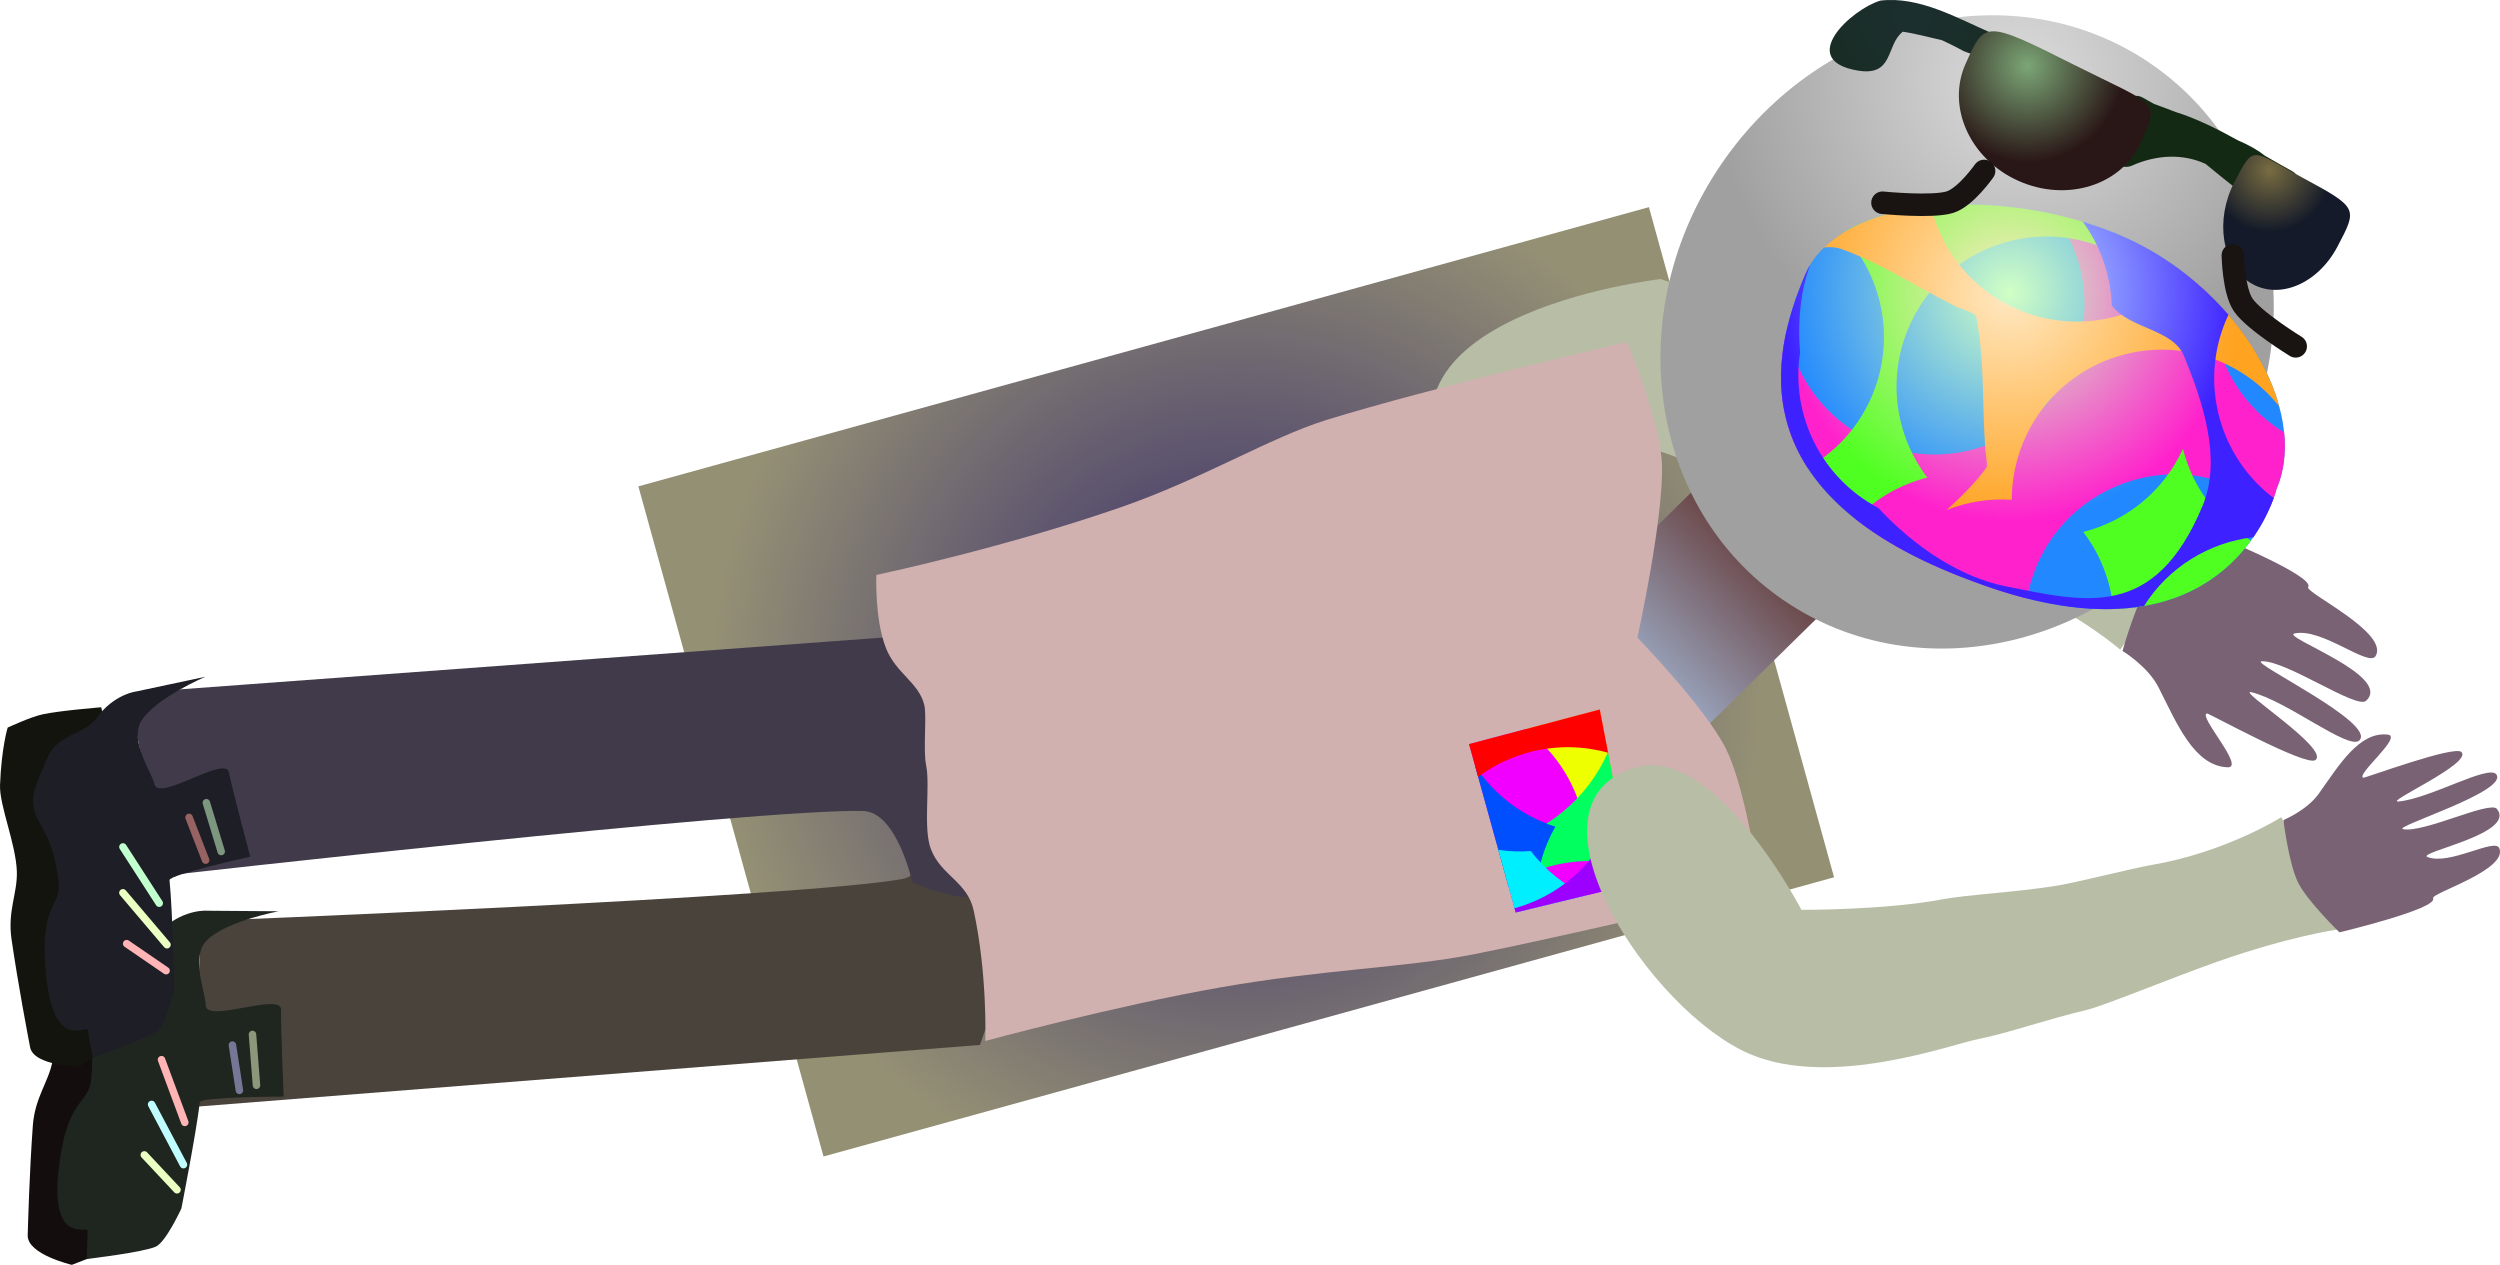 <svg version="1.1" xmlns="http://www.w3.org/2000/svg" xmlns:xlink="http://www.w3.org/1999/xlink" width="166.705" height="84.341" viewBox="0,0,166.705,84.341"><defs><radialGradient cx="231.481" cy="189.135" r="34.955" gradientUnits="userSpaceOnUse" id="color-1"><stop offset="0" stop-color="#33266a"/><stop offset="1" stop-color="#949074"/></radialGradient><linearGradient x1="266.403" y1="180.318" x2="258.835" y2="187.754" gradientUnits="userSpaceOnUse" id="color-2"><stop offset="0" stop-color="#694444"/><stop offset="1" stop-color="#98a1b9"/></linearGradient><radialGradient cx="283.682" cy="148.983" r="20.315" gradientUnits="userSpaceOnUse" id="color-3"><stop offset="0" stop-color="#dcdcdc"/><stop offset="1" stop-color="#a0a0a0"/></radialGradient><radialGradient cx="276.613" cy="144.749" r="15.596" gradientUnits="userSpaceOnUse" id="color-4"><stop offset="0" stop-color="#1c2f30"/><stop offset="1" stop-color="#142913"/></radialGradient><radialGradient cx="300.396" cy="155.038" r="4.105" gradientUnits="userSpaceOnUse" id="color-5"><stop offset="0" stop-color="#786c41"/><stop offset="1" stop-color="#141a29"/></radialGradient><radialGradient cx="284.245" cy="148.062" r="6.463" gradientUnits="userSpaceOnUse" id="color-6"><stop offset="0" stop-color="#7ba676"/><stop offset="1" stop-color="#291616"/></radialGradient><radialGradient cx="283.044" cy="163.188" r="15.26" gradientUnits="userSpaceOnUse" id="color-7"><stop offset="0" stop-color="#d1ffc4"/><stop offset="1" stop-color="#2188ff"/></radialGradient><radialGradient cx="283.044" cy="163.188" r="15.26" gradientUnits="userSpaceOnUse" id="color-8"><stop offset="0" stop-color="#ceffc4"/><stop offset="1" stop-color="#ff21cc"/></radialGradient><radialGradient cx="283.044" cy="163.188" r="15.26" gradientUnits="userSpaceOnUse" id="color-9"><stop offset="0" stop-color="#ffe9c4"/><stop offset="1" stop-color="#4fff21"/></radialGradient><radialGradient cx="283.044" cy="163.188" r="15.26" gradientUnits="userSpaceOnUse" id="color-10"><stop offset="0" stop-color="#ffe9c4"/><stop offset="1" stop-color="#4fff21"/></radialGradient><radialGradient cx="283.044" cy="163.188" r="15.26" gradientUnits="userSpaceOnUse" id="color-11"><stop offset="0" stop-color="#ffe9c4"/><stop offset="1" stop-color="#ffa321"/></radialGradient><radialGradient cx="283.044" cy="163.188" r="15.26" gradientUnits="userSpaceOnUse" id="color-12"><stop offset="0" stop-color="#c4f0ff"/><stop offset="1" stop-color="#3d21ff"/></radialGradient></defs><g transform="translate(-149.047,-143.671)"><g data-paper-data="{&quot;isPaintingLayer&quot;:true}" fill-rule="nonzero" stroke-linejoin="miter" stroke-miterlimit="10" stroke-dasharray="" stroke-dashoffset="0" style="mix-blend-mode: normal"><path d="M191.615,176.102l67.385,-18.618l12.346,44.685l-67.385,18.618z" fill="url(#color-1)" stroke="#ed6b00" stroke-width="0" stroke-linecap="butt"/><path d="M254.68,183.525l7.568,-7.436l8.31,8.457l-7.568,7.436z" fill="url(#color-2)" stroke="#000000" stroke-width="0" stroke-linecap="butt"/><g><path d="M162.427,205.088c0,0 39.924,-1.572 46.767,-2.8c2.238,-0.402 2.53,-5.183 2.53,-5.183c0,0 6.721,-4.465 6.539,1.151c-0.154,4.747 -3.871,15.093 -3.871,15.093l-52.366,4.126z" data-paper-data="{&quot;index&quot;:null}" fill="#4a433c" stroke="#000000" stroke-width="0" stroke-linecap="butt"/><path d="M150.894,226.037c0.03,-0.918 0.112,-4.093 0.34,-7.278c0.139,-1.936 1.052,-2.913 1.32,-4.351c0.337,-1.81 -0.194,-4.559 0.145,-5.864c0.625,-2.404 1.323,-3.636 1.323,-3.636c0,0 1.601,-0.365 2.469,-0.362c1.17,0.004 3.919,0.382 3.919,0.382c0,0 -0.113,9.191 -0.539,12.764c-0.252,2.114 -1.214,6.531 -1.214,6.531c0,0 -1.026,2.229 -1.698,2.538c-0.823,0.379 -3.122,1.252 -3.122,1.252c0,0 -2.984,-0.694 -2.942,-1.974z" data-paper-data="{&quot;index&quot;:null}" fill="#140d0d" stroke="#000000" stroke-width="0" stroke-linecap="butt"/><path d="M154.892,225.747c0.012,-0.384 -2.514,1.007 -1.932,-4.119c0.55,-4.841 1.979,-4.238 2.159,-5.943c0.377,-3.566 -0.791,-4.035 -0.504,-5.575c0.1,-0.536 0.203,-0.788 1.591,-2.713c0.955,-1.324 2.744,-0.942 3.746,-1.839c1.464,-1.31 2.96,-1.157 2.96,-1.157l4.721,0.035c0,0 -3.44,0.642 -4.758,1.899c-1.179,1.125 -0.087,3.587 -0.111,4.336c-0.042,1.311 5.093,-0.902 5.024,0.35c-0.037,0.673 0.175,5.774 0.175,5.774c0,0 -5.547,0.011 -5.59,0.37c-0.252,2.114 -1.232,7.094 -1.232,7.094c0,0 -1.026,2.229 -1.698,2.538c-0.823,0.379 -4.611,0.828 -4.611,0.828c0,0 0.019,-0.597 0.061,-1.877z" data-paper-data="{&quot;index&quot;:null}" fill="#1f261f" stroke="#000000" stroke-width="0" stroke-linecap="butt"/><path d="M161.371,218.516l-1.555,-4.184" fill="none" stroke="#ffb5b5" stroke-width="0.5" stroke-linecap="round"/><path d="M161.28,221.332l-2.124,-4.015" fill="none" stroke="#bffdff" stroke-width="0.5" stroke-linecap="round"/><path d="M158.671,220.683l2.179,2.325" fill="none" stroke="#eaffc1" stroke-width="0.5" stroke-linecap="round"/><path d="M166.149,216.041l-0.266,-3.391" fill="none" stroke="#8d967b" stroke-width="0.5" stroke-linecap="round"/><path d="M164.545,213.358l0.466,3.021" fill="none" stroke="#767796" stroke-width="0.5" stroke-linecap="round"/></g><g data-paper-data="{&quot;index&quot;:null}" stroke="#000000" stroke-width="0" stroke-linecap="butt"><path d="M290.431,186.992c0,0 -3.843,-3.333 -9.436,-5.177c-1.345,-0.443 -5.598,-2.229 -6.985,-2.669c-3.283,-1.042 -6.588,-1.945 -8.581,-2.639c-1.585,-0.552 -5.397,-3.596 -7.93,-2.776c-4.317,1.398 -7.774,6.88 -10.865,3.287c-9.025,-12.223 13.161,-14.74 13.161,-14.74c0,0 7.732,2.761 12.289,4.348c1.854,0.646 2.814,2.206 5.636,3.333c1.265,0.505 6.302,3.534 9.473,5.216c5.28,2.8 8.811,3.844 8.811,3.844z" fill="#b8bda6"/><path d="M302.96,182.821c-0.242,0.356 5.425,3.031 4.497,4.598c-0.457,0.771 -3.593,-1.913 -5.403,-1.507c-0.958,0.215 6.6,2.821 4.763,4.493c-0.631,0.574 -5.353,-2.722 -6.963,-2.638c-0.861,0.045 7.683,4.118 6.519,5.277c-0.691,0.688 -4.818,-2.631 -7.179,-3.209c-1.15,-0.282 5.264,3.788 4.243,4.521c-0.625,0.449 -7.116,-3.136 -7.226,-3.11c-0.62,0.15 2.588,3.638 1.377,3.591c-2.232,-0.085 -3.384,-2.924 -4.606,-5.333c-0.714,-1.408 -2.402,-2.426 -2.402,-2.426c0,0 0.914,-3.29 1.858,-4.634c0.919,-1.309 3.735,-3.326 3.735,-3.326c0,0 7.299,2.947 6.787,3.701z" data-paper-data="{&quot;index&quot;:null}" fill="#786274"/></g><g><path d="M157.667,189.887l52.386,-3.859c0,0 5.243,9.663 6.114,14.332c1.031,5.524 -6.289,2.129 -6.289,2.129c0,0 -1.013,-4.682 -3.286,-4.74c-6.95,-0.176 -46.651,4.321 -46.651,4.321z" fill="#413a4a" stroke="#000000" stroke-width="0" stroke-linecap="butt"/><path d="M154.351,214.793c0,0 -3.063,-0.036 -3.298,-1.295c-0.169,-0.902 -0.772,-4.021 -1.235,-7.181c-0.281,-1.921 0.4,-3.071 0.352,-4.533c-0.06,-1.84 -1.171,-4.411 -1.121,-5.758c0.092,-2.483 0.509,-3.836 0.509,-3.836c0,0 1.484,-0.701 2.333,-0.886c1.143,-0.249 3.909,-0.471 3.909,-0.471c0,0 1.869,9 2.222,12.581c0.209,2.119 0.221,6.639 0.221,6.639c0,0 -0.522,2.397 -1.112,2.844c-0.722,0.547 -2.779,1.894 -2.779,1.894z" data-paper-data="{&quot;index&quot;:null}" fill="#12140d" stroke="#000000" stroke-width="0" stroke-linecap="butt"/><path d="M155.24,214.2c0,0 -0.11,-0.587 -0.345,-1.846c-0.071,-0.378 -2.239,1.525 -2.774,-3.607c-0.505,-4.846 1.02,-4.564 0.828,-6.269c-0.4,-3.563 -1.641,-3.77 -1.693,-5.335c-0.018,-0.545 0.029,-0.813 0.97,-2.993c0.647,-1.499 2.477,-1.511 3.262,-2.603c1.148,-1.594 2.641,-1.767 2.641,-1.767l4.618,-0.983c0,0 -3.221,1.368 -4.238,2.879c-0.91,1.352 0.687,3.522 0.825,4.258c0.241,1.289 4.779,-1.978 4.982,-0.74c0.109,0.666 1.415,5.601 1.415,5.601c0,0 -5.415,1.205 -5.379,1.565c0.209,2.119 0.324,7.193 0.324,7.193c0,0 -0.522,2.397 -1.112,2.844c-0.722,0.547 -4.325,1.801 -4.325,1.801z" data-paper-data="{&quot;index&quot;:null}" fill="#1e1e26" stroke="#000000" stroke-width="0" stroke-linecap="butt"/><path d="M159.665,203.898l-2.42,-3.751" fill="none" stroke="#c1ffce" stroke-width="0.5" stroke-linecap="round"/><path d="M157.243,203.204l2.939,3.463" fill="none" stroke="#eaffc1" stroke-width="0.5" stroke-linecap="round"/><path d="M157.494,206.596l2.629,1.802" fill="none" stroke="#ffb5b5" stroke-width="0.5" stroke-linecap="round"/><path d="M163.797,200.452l-0.99,-3.254" fill="none" stroke="#7d967f" stroke-width="0.5" stroke-linecap="round"/><path d="M162.758,201.028l-1.105,-2.85" fill="none" stroke="#966262" stroke-width="0.5" stroke-linecap="round"/></g><path d="M207.484,182.009c0,0 8.428,-1.778 16.341,-4.527c5.377,-1.867 9.961,-4.655 13.657,-5.802c6.938,-2.152 20.063,-5.203 20.063,-5.203c0,0 2.228,5.343 2.326,8.151c0.125,3.576 -1.639,11.563 -1.639,11.563c0,0 4.609,4.741 5.934,7.469c1.398,2.878 2.247,9.373 2.247,9.373c0,0 -13.897,3.261 -19.13,4.28c-4.63,0.901 -9.909,0.986 -16.795,2.189c-7.098,1.239 -15.738,3.583 -15.738,3.583c0,0 0.151,-4.43 -0.774,-8.691c-0.42,-1.935 -2.168,-2.328 -2.849,-4.087c-0.544,-1.406 -0.04,-4.191 -0.323,-5.597c-0.214,-1.062 0.052,-3.27 -0.122,-4.015c-0.352,-1.505 -1.892,-2.116 -2.555,-3.8c-0.77,-1.956 -0.644,-4.886 -0.644,-4.886z" fill="#d1b0b0" stroke="#292e32" stroke-width="0" stroke-linecap="butt"/><g stroke="none" stroke-width="0" stroke-linecap="butt"><path d="M247.007,193.29l8.715,-2.308l2.242,11.63l-7.847,1.904z" fill="#f200ff"/><path d="M255.723,190.982l1.176,6.103c-0.83,0.743 -1.527,1.618 -2.065,2.583c-0.041,-0.568 -0.131,-1.141 -0.274,-1.713c-0.591,-2.367 -1.98,-4.324 -3.808,-5.657z" fill="#eeff00"/><path d="M248.845,199.925c3.29,-0.67 6.079,-3.028 7.426,-6.095l1.47,7.628c-1.619,-0.456 -3.375,-0.509 -5.124,-0.073c-1.098,0.274 -2.107,0.72 -3.008,1.301z" fill="#00ff5f"/><path d="M249.633,202.767l-2.223,-8.024c1.271,1.939 3.176,3.363 5.352,4.053c-0.736,1.292 -1.186,2.748 -1.29,4.267c-0.598,-0.155 -1.214,-0.255 -1.84,-0.296z" fill="#004fff"/><path d="M247.007,193.29l8.715,-2.308l0.556,2.884c-1.616,-0.453 -3.368,-0.505 -5.113,-0.07c-1.325,0.331 -2.522,0.912 -3.553,1.68z" fill="#ff0000"/><path d="M254.798,203.38l-4.681,1.136l-1.156,-4.175c0.706,0.105 1.43,0.135 2.161,0.083c0.978,1.272 2.244,2.281 3.676,2.956z" fill="#00efff"/><path d="M257.964,202.612l-7.847,1.904l-0.078,-0.282c3.435,-0.942 5.972,-3.579 6.932,-6.777z" fill="#9c00ff"/></g><g data-paper-data="{&quot;index&quot;:null}" stroke="#000000" stroke-width="0" stroke-linecap="butt"><path d="M304.89,205.657c0,0 -3.137,0.435 -7.986,2.14c-2.912,1.024 -7.584,2.954 -8.725,3.222c-2.544,0.596 -5.461,1.605 -7.121,1.917c-1.846,0.347 -9.836,3.355 -15.327,1.019c-6.637,-2.824 -15.592,-16.44 -7.876,-19.032c5.363,-2.005 11.314,9.417 11.314,9.417c0,0 5.527,0.026 9.363,-0.694c1.784,-0.335 4.743,-0.45 7.668,-0.915c1.236,-0.197 5.081,-1.17 6.282,-1.375c4.993,-0.851 8.688,-3.193 8.688,-3.193z" fill="#b8bda6"/><path d="M311.292,203.564c0.339,0.707 -6.246,2.278 -6.246,2.278c0,0 -2.136,-2.077 -2.75,-3.307c-0.631,-1.264 -0.986,-4.179 -0.986,-4.179c0,0 1.566,-0.649 2.354,-1.755c1.348,-1.892 2.691,-4.159 4.6,-3.945c1.036,0.116 -2.14,2.671 -1.631,2.878c0.09,0.037 6.07,-2.18 6.544,-1.719c0.774,0.754 -5.202,3.393 -4.188,3.301c2.081,-0.189 6.017,-2.483 6.516,-1.809c0.841,1.135 -6.947,3.504 -6.22,3.653c1.358,0.278 5.796,-1.92 6.259,-1.351c1.348,1.658 -5.413,2.905 -4.626,3.211c1.487,0.577 4.498,-1.303 4.788,-0.589c0.589,1.452 -4.573,3 -4.413,3.334z" data-paper-data="{&quot;index&quot;:null}" fill="#786274"/></g><g><path d="M296.605,177.002c-6.755,9.885 -19.567,12.884 -28.617,6.7c-9.05,-6.184 -10.91,-19.211 -4.155,-29.096c6.755,-9.885 19.567,-12.884 28.617,-6.7c9.05,6.184 10.91,19.211 4.155,29.096z" fill="url(#color-3)" stroke="none" stroke-width="0" stroke-linecap="butt"/><path d="M280.045,147.112c-0.231,-0.129 -0.83,-0.451 -1.505,-0.759c-0.849,-0.191 -1.811,-0.454 -2.609,-0.568c-1.15,0.889 -0.573,2.998 -2.999,2.593c-4.139,-0.691 -0.413,-4.107 1.506,-4.667c2.592,-0.305 5.102,1.162 7.434,2.175c3.212,1.395 6.552,2.446 9.476,4.192c0.181,-0.038 0.376,-0.013 0.55,0.084l0.796,0.445c0.446,0.159 0.927,0.336 1.425,0.533c1.36,0.416 2.833,1.155 4.17,1.895c0.699,0.3 1.315,0.638 1.763,1.007c0.368,0.213 0.71,0.412 1.019,0.584l0.839,0.469c0.382,0.213 0.519,0.696 0.305,1.078c-0.19,0.34 -0.593,0.486 -0.949,0.363l-0.507,-0.163c0.079,0.282 0.125,0.576 0.135,0.88l0.404,0.052l-0.131,1.008c-0.011,0.103 -0.042,0.206 -0.096,0.302c-0.213,0.382 -0.696,0.519 -1.078,0.305c-0.116,-0.065 -0.21,-0.155 -0.278,-0.259l-0.475,-0.697l0.021,-0.014l-0.058,-0.047c-0.267,-0.602 -0.591,-1.14 -0.962,-1.608c-0.698,-0.514 -1.397,-1.107 -2.121,-1.694c-1.45,-0.663 -3.173,-0.663 -4.947,0.129c0,0 -0.724,0.321 -1.046,-0.403c-0.321,-0.724 0.403,-1.046 0.403,-1.046c0.154,-0.068 0.309,-0.132 0.464,-0.19l-0.442,-0.132c-0.06,-0.017 -0.119,-0.041 -0.176,-0.072c-0.382,-0.213 -0.519,-0.696 -0.305,-1.078c0.108,-0.193 0.285,-0.324 0.483,-0.378c-0.314,-0.214 -0.621,-0.399 -0.916,-0.509c-2.055,-0.768 -4.854,-2.47 -7.67,-3.82c-0.196,0.318 -0.586,0.452 -0.931,0.333l-0.919,-0.296l0.01,-0.03l-0.011,-0.004z" fill="url(#color-4)" stroke="none" stroke-width="0.5" stroke-linecap="butt"/><path d="M302.604,155.53c3.712,2.004 3.646,2.035 2.322,4.563c-1.324,2.528 -3.937,3.615 -5.836,2.429c-1.899,-1.186 -2.364,-4.198 -1.04,-6.725c1.324,-2.528 1.072,-2.145 4.553,-0.267z" data-paper-data="{&quot;index&quot;:null}" fill="url(#color-5)" stroke="#000000" stroke-width="0" stroke-linecap="butt"/><path d="M291.797,153.174c-1.283,2.859 -4.938,4.002 -8.164,2.554c-3.226,-1.448 -4.801,-4.939 -3.518,-7.797c1.283,-2.859 1.248,-2.949 7.222,0.056c5.602,2.817 5.743,2.328 4.46,5.187z" fill="url(#color-6)" stroke="#000000" stroke-width="0" stroke-linecap="butt"/><path d="M280.556,182.416c-15.659,-5.768 -13.407,-15.104 -11.135,-20.44c2.272,-5.336 13.237,-5.931 20.988,-2.631c7.751,3.3 12.714,11.593 10.442,16.929c0,0 -3.04,12.684 -20.295,6.142z" data-paper-data="{&quot;index&quot;:null}" fill="url(#color-7)" stroke="#ed6b00" stroke-width="0" stroke-linecap="butt"/><path d="M280.556,182.416c-12.479,-4.597 -13.583,-11.459 -12.367,-16.757c0.56,3.26 2.724,6.173 6.002,7.543c5.096,2.13 10.953,-0.275 13.083,-5.37c1.419,-3.396 0.825,-7.129 -1.237,-9.873c1.514,0.336 2.994,0.799 4.372,1.386c2.363,1.006 4.466,2.475 6.185,4.184c-0.162,3.581 1.625,7.059 4.764,8.979c0.135,1.339 -0.019,2.621 -0.507,3.766c0,0 -0.123,0.514 -0.46,1.281c-0.73,-0.596 -1.558,-1.098 -2.472,-1.48c-5.096,-2.13 -10.953,0.275 -13.083,5.37c-0.293,0.701 -0.5,1.416 -0.626,2.134c-1.141,-0.288 -2.357,-0.671 -3.654,-1.163z" data-paper-data="{&quot;index&quot;:null}" fill="url(#color-8)" stroke="#ed6b00" stroke-width="0" stroke-linecap="butt"/><path d="M290.408,159.345c2.64,1.124 4.956,2.827 6.773,4.795c-0.799,0.811 -1.471,1.771 -1.969,2.863c-0.745,-2.948 -2.82,-5.521 -5.841,-6.783c-5.096,-2.13 -10.953,0.275 -13.083,5.37c-1.428,3.416 -0.818,7.175 1.275,9.923c-1.806,0.457 -3.471,1.414 -4.78,2.781c-1.399,-1.103 -2.442,-2.256 -3.202,-3.427c1.875,-1.054 3.424,-2.719 4.318,-4.857c1.582,-3.786 0.662,-7.992 -2.005,-10.778c4.265,-2.67 12.392,-2.493 18.514,0.113z" data-paper-data="{&quot;index&quot;:null}" fill="url(#color-9)" stroke="#ed6b00" stroke-width="0" stroke-linecap="butt"/><path d="M294.611,173.602c0.632,2.5 2.221,4.731 4.532,6.121c-1.532,2.101 -4.312,4.412 -9.173,4.56c-0.175,-1.867 -0.874,-3.652 -2.007,-5.141c2.847,-0.721 5.345,-2.683 6.648,-5.54z" data-paper-data="{&quot;index&quot;:null}" fill="url(#color-10)" stroke="#ed6b00" stroke-width="0" stroke-linecap="butt"/><path d="M281.511,174.845c0.087,-0.124 -0.063,-0.94 -0.08,-1.182c-0.215,-2.956 -0.036,-5.963 -0.602,-8.873c-0.053,-0.275 -1.042,-0.524 -1.454,-0.729c-2.522,-1.255 -4.9,-2.847 -7.555,-3.788c-0.34,-0.12 -0.725,-0.148 -1.142,-0.098c1.589,-1.539 4.166,-2.441 7.125,-2.748c0.716,3.002 2.808,5.632 5.873,6.913c3.957,1.654 8.373,0.574 11.146,-2.378c3.121,2.448 5.362,5.69 6.209,8.807c-1.016,-1.281 -2.36,-2.33 -3.975,-3.005c-5.096,-2.13 -10.953,0.275 -13.083,5.37c-0.528,1.264 -0.778,2.575 -0.776,3.865c-1.5,-0.102 -2.988,0.14 -4.356,0.682c1.175,-1.042 2.12,-2.058 2.67,-2.837z" data-paper-data="{&quot;index&quot;:null}" fill="url(#color-11)" stroke="#ed6b00" stroke-width="0" stroke-linecap="butt"/><path d="M280.556,182.416c-15.659,-5.768 -13.407,-15.104 -11.135,-20.44c0.099,-0.232 0.214,-0.455 0.345,-0.669c-0.67,1.734 -0.814,3.806 -0.722,5.361c0.009,0.161 0.023,0.322 0.039,0.485c-0.652,4.158 1.394,8.374 5.211,10.385c2.446,2.628 5.485,4.633 8.541,5.239c5.27,1.046 9.885,2.28 13.083,-5.37c1.295,-3.099 0.037,-6.894 -1.239,-10.001c-0.744,-1.812 -3.645,-1.796 -4.814,-3.367c-0.069,-2.019 -0.752,-3.97 -1.939,-5.587c0.853,0.256 1.685,0.555 2.483,0.894c2.868,1.221 5.355,3.126 7.234,5.312c-0.06,0.129 -0.118,0.259 -0.173,0.392c-1.798,4.302 -0.365,9.146 3.191,11.832c-0.214,0.596 -0.63,1.565 -1.351,2.608c-2.942,0.346 -5.657,1.992 -7.295,4.59c-2.856,0.498 -6.592,0.182 -11.458,-1.663z" data-paper-data="{&quot;index&quot;:null}" fill="url(#color-12)" stroke="#ed6b00" stroke-width="0" stroke-linecap="butt"/><path d="M302.129,166.767c0,0 -2.76,-1.692 -3.495,-2.756c-0.653,-0.945 -0.697,-3.314 -0.697,-3.314" data-paper-data="{&quot;index&quot;:null}" fill="none" stroke="#191412" stroke-width="1.5" stroke-linecap="round"/><path d="M281.351,155.069c0,0 -1.219,1.75 -2.274,2.081c-1.188,0.371 -4.503,0.039 -4.503,0.039" data-paper-data="{&quot;index&quot;:null}" fill="none" stroke="#191412" stroke-width="1.5" stroke-linecap="round"/></g></g></g></svg>